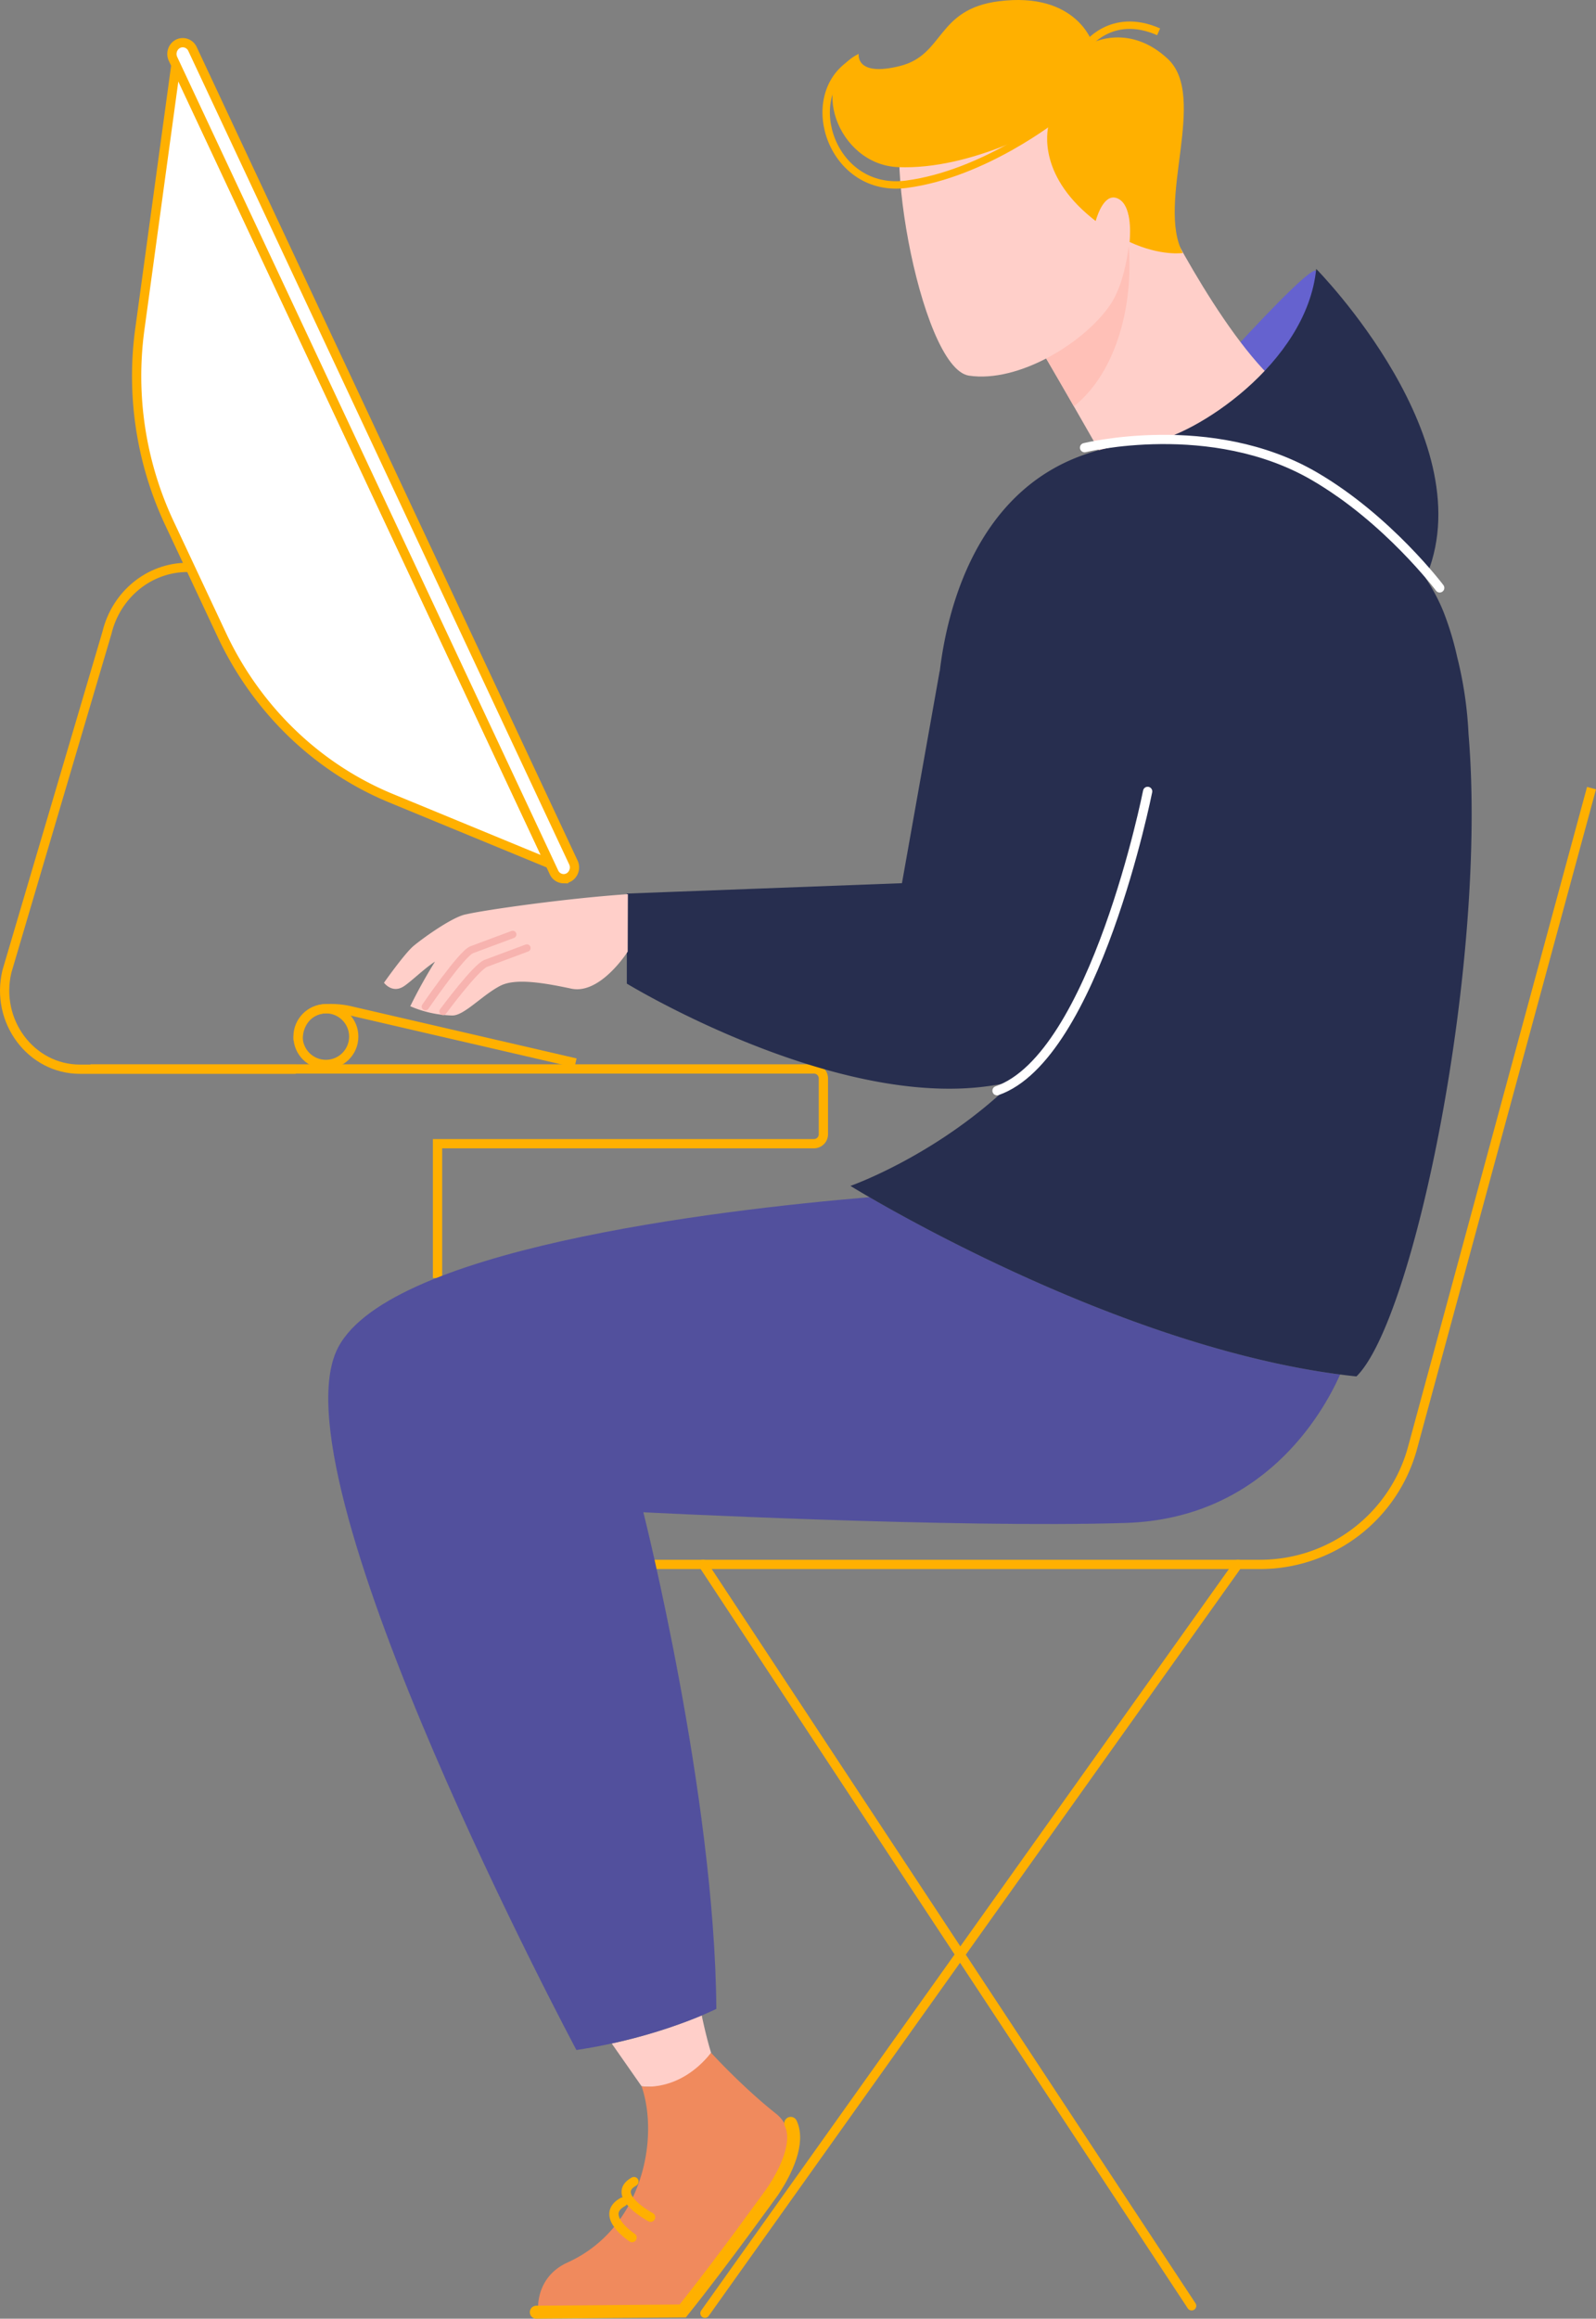 <?xml version="1.0" encoding="UTF-8" standalone="no"?>
<svg
   xmlns:dc="http://purl.org/dc/elements/1.1/"
   xmlns:cc="http://creativecommons.org/ns#"
   xmlns:rdf="http://www.w3.org/1999/02/22-rdf-syntax-ns#"
   xmlns:svg="http://www.w3.org/2000/svg"
   xmlns="http://www.w3.org/2000/svg"
   xmlns:sodipodi="http://sodipodi.sourceforge.net/DTD/sodipodi-0.dtd"
   xmlns:inkscape="http://www.inkscape.org/namespaces/inkscape"
   viewBox="0 0 862.22 1252.12"
   version="1.1"
   id="svg73"
   sodipodi:docname="character 66.svg"
   inkscape:version="0.92.4 (5da689c313, 2019-01-14)">
  <rect x="0" y="0" width="862.22" height="1252.12" fill="#808080" stroke="none"/>
  <sodipodi:namedview
     pagecolor="#ffffff"
     bordercolor="#666666"
     borderopacity="1"
     objecttolerance="10"
     gridtolerance="10"
     guidetolerance="10"
     inkscape:pageopacity="0"
     inkscape:pageshadow="2"
     inkscape:window-width="1366"
     inkscape:window-height="705"
     id="namedview75"
     showgrid="false"
     inkscape:zoom="0.26655145"
     inkscape:cx="-386.48625"
     inkscape:cy="384.59833"
     inkscape:window-x="-8"
     inkscape:window-y="-8"
     inkscape:window-maximized="1"
     inkscape:current-layer="Layer_2" />
  <defs
     id="defs4">
    <style
       id="style2">.cls-1,.cls-11,.cls-12,.cls-13,.cls-3,.cls-7{fill:none;}.cls-1,.cls-11,.cls-2,.cls-3,.cls-7{stroke:#ffb000;}.cls-1,.cls-11,.cls-12,.cls-13,.cls-2,.cls-3,.cls-7{stroke-miterlimit:10;}.cls-1,.cls-12,.cls-2,.cls-3{stroke-width:5px;}.cls-2{fill:#fff;}.cls-12,.cls-13,.cls-3,.cls-7{stroke-linecap:round;}.cls-4{fill:#ffcfc9;}.cls-5{fill:#52509d;}.cls-6{fill:#3f4d79;}.cls-7{stroke-width:7px;}.cls-8{fill:#6562cf;}.cls-9{fill:#ffc0b7;}.cls-10{fill:#ffb000;}.cls-11,.cls-13{stroke-width:4px;}.cls-12{stroke:#fff;}.cls-13{stroke:#f7b3af;}</style>
  </defs>
  <g
     id="Layer_2"
     data-name="Layer 2">
    <g
       id="SHOE" />
    <g
       id="g1120">
      <path
         class="cls-1"
         d="m 48.88,577.25 h 390.83 a 5.12,5.12 0 0 1 5.12,5.12 v 30.12 a 5.12,5.12 0 0 1 -5.12,5.12 H 236.37 v 72.56"
         id="path6"
         inkscape:connector-curvature="0"
         style="fill:none;stroke:#ffb000;stroke-width:5px;stroke-miterlimit:10" />
      <path
         class="cls-2"
         d="M 95,35.25 75.55,177.72 a 187,187 0 0 0 15.86,104.57 l 28.43,60.59 c 18.89,40.26 51.5,71.71 91.43,88.18 l 85.84,35.41 z"
         id="path8"
         inkscape:connector-curvature="0"
         style="fill:#ffffff;stroke:#ffb000;stroke-width:5px;stroke-miterlimit:10" />
      <path
         class="cls-1"
         d="M 159.78,577.39 H 43.2 c -26.49,0 -45.91,-26 -39.45,-52.85 l 54,-182.73 c 5,-20.82 22.94,-35.41 43.5,-35.41"
         id="path10"
         inkscape:connector-curvature="0"
         style="fill:none;stroke:#ffb000;stroke-width:5px;stroke-miterlimit:10" />
      <path
         class="cls-2"
         d="m 304.52,474.51 v 0 a 5.8,5.8 0 0 1 -5.24,-3.41 L 93.48,31.82 c -1.9,-4.05 0.93,-8.77 5.24,-8.77 v 0 a 5.82,5.82 0 0 1 5.28,3.41 l 205.76,439.28 c 1.9,4.05 -0.93,8.77 -5.24,8.77 z"
         id="path12"
         inkscape:connector-curvature="0"
         style="fill:#ffffff;stroke:#ffb000;stroke-width:5px;stroke-miterlimit:10" />
      <circle
         class="cls-1"
         cx="176.06"
         cy="559.77"
         r="15.05"
         id="circle14"
         style="fill:none;stroke:#ffb000;stroke-width:5px;stroke-miterlimit:10" />
      <path
         class="cls-1"
         d="m 161.06,561.79 c -0.27,-9.18 5.78,-16.8 15,-17.07 l 1.46,-0.05 a 46,46 0 0 1 11.64,1.15 L 310.93,574"
         id="path16"
         inkscape:connector-curvature="0"
         style="fill:none;stroke:#ffb000;stroke-width:5px;stroke-miterlimit:10" />
      <path
         class="cls-1"
         d="m 859.8,425.6 -96.67,356.2 a 85.31,85.31 0 0 1 -82.33,63 H 353.36"
         id="path19"
         inkscape:connector-curvature="0"
         style="fill:none;stroke:#ffb000;stroke-width:5px;stroke-miterlimit:10" />
      <line
         class="cls-3"
         x1="379.83"
         y1="844.76"
         x2="643.77"
         y2="1245.18"
         id="line21"
         style="fill:none;stroke:#ffb000;stroke-width:5px;stroke-linecap:round;stroke-miterlimit:10" />
      <line
         class="cls-3"
         x1="668.77"
         y1="844.76"
         x2="380.83"
         y2="1249.18"
         id="line23"
         style="fill:none;stroke:#ffb000;stroke-width:5px;stroke-linecap:round;stroke-miterlimit:10" />
      <path
         style="fill:#ffcfc9"
         inkscape:connector-curvature="0"
         d="m 384.17,1108.53 c 0,0 -13.73,21 -37.57,18.06 l -16.12,-23.07 a 282.86,282.86 0 0 0 48.62,-15.14 c 1.64,7.67 3.35,14.7 5.07,20.15 z"
         class="cls-4"
         data-name="LEG"
         id="LEG-2" />
      <path
         style="fill:#52509d"
         inkscape:connector-curvature="0"
         d="m 724,742.25 c -9.66,21.63 -41.84,77.83 -115.86,80.16 -91.76,2.89 -260.58,-5.77 -260.58,-5.77 0,0 38.61,152.56 39.44,268.17 0,0 -30.43,15.44 -75.6,22.22 0,0 -162,-303 -129.83,-377.08 23.94,-55.11 205.9,-76.54 288.15,-83.46 34.18,19.82 147.91,81.93 254.28,95.76 z"
         class="cls-5"
         id="PANTS" />
      <path
         style="fill:#f08a5d;fill-opacity:1"
         inkscape:connector-curvature="0"
         id="path28"
         d="m 384.17,1108.53 c 0,0 16.68,18.34 35.09,32.9 11.66,9.22 7.08,27 -2.85,41.94 A 545.28,545.28 0 0 1 366.83,1247 c 0,0 -25.83,2.73 -76.1,0.67 0,0 -1.88,-17.84 15.89,-25.9 40.5,-18.37 49.62,-67 40,-95.13 -0.02,-0.05 20.21,3.56 37.55,-18.11 z"
         class="cls-6" />
      <path
         style="fill:none;stroke:#ffb000;stroke-width:7px;stroke-linecap:round;stroke-miterlimit:10"
         inkscape:connector-curvature="0"
         id="path30"
         d="m 427.19,1146.64 c 4.84,10.27 -2.36,25.71 -9.78,36.73 0,0 -27.58,38.45 -48.58,64.58 l -79.1,0.67"
         class="cls-7" />
      <path
         style="fill:none;stroke:#ffb000;stroke-width:5px;stroke-linecap:round;stroke-miterlimit:10"
         inkscape:connector-curvature="0"
         id="path32"
         d="m 341.48,1208.33 c 0,0 -18.25,-11.94 -5,-19.24"
         class="cls-3" />
      <path
         style="fill:none;stroke:#ffb000;stroke-width:5px;stroke-linecap:round;stroke-miterlimit:10"
         inkscape:connector-curvature="0"
         id="path34"
         d="m 351.48,1197.33 c 0,0 -22.25,-11.94 -9,-19.24"
         class="cls-3" />
      <path
         style="fill:#6562cf"
         inkscape:connector-curvature="0"
         d="m 621.38,238.71 c 0,0 83.8,-23.09 89.73,-91.66 1.01,-11.61 -89.73,91.66 -89.73,91.66 z"
         class="cls-8"
         id="HOOD" />
      <path
         class="cls-4"
         d="m 622.39,104.69 c 0,0 36.17,75.63 69.45,103.86 0,0 -53.13,35.33 -97.73,35.31 0,0 -29.2,-51.42 -41.3,-71.09 z"
         id="path39"
         inkscape:connector-curvature="0"
         style="fill:#ffcfc9" />
      <path
         class="cls-9"
         d="m 580.16,219.45 c -9.23,-16.07 -20.8,-36 -27.35,-46.68 l 52.94,-51.77 3.63,7.23 c 3.86,34.66 -5.81,72.48 -29.22,91.22 z"
         id="path41"
         inkscape:connector-curvature="0"
         style="fill:#ffc0b7" />
      <path
         style="fill:#ffcfc9"
         inkscape:connector-curvature="0"
         d="m 610.78,119.81 c 0,0 -0.16,29 -11.19,45.05 -13.88,20.21 -49.21,42 -76.1,38 -26.89,-4 -50.34,-140.19 -30.17,-148.25 20.17,-8.06 76.52,-15.46 93.32,9.39 16.8,24.85 24.14,55.81 24.14,55.81 z"
         class="cls-4"
         data-name="HEAD"
         id="HEAD-2" />
      <path
         class="cls-10"
         d="m 639,136.62 c 0,0 -11.71,1.88 -28.73,-5.93 0.53,-6.36 0.77,-19.42 -5.81,-23.18 -7.18,-4.1 -11.28,7.47 -12.55,11.85 q -2.3,-1.78 -4.65,-3.83 c -28,-24.33 -20.71,-48.15 -20.71,-48.15 0,0 -41.66,24.5 -81.35,22.88 -32.94,-1.34 -49.07,-47.44 -21.3,-61.18 0,0 -2,12.63 22.24,6.58 24.24,-6.05 19.53,-30.66 53.5,-34.99 41.86,-5.29 50.51,22.44 50.51,22.44 0,0 20.05,-10.55 40.69,8.64 21.99,20.45 -6.42,77.53 8.16,104.87 z"
         id="path45"
         inkscape:connector-curvature="0"
         style="fill:#ffb000" />
      <path
         class="cls-11"
         d="m 570.83,62.94 c 0,0 -38.94,31.06 -81.26,36.57 -39.81,5.18 -57.25,-46.23 -30.2,-64.87"
         id="path47"
         inkscape:connector-curvature="0"
         style="fill:none;stroke:#ffb000;stroke-width:4px;stroke-miterlimit:10" />
      <path
         class="cls-11"
         d="m 586.55,25.18 c 0,0 13.61,-19.36 39.38,-8"
         id="path49"
         inkscape:connector-curvature="0"
         style="fill:none;stroke:#ffb000;stroke-width:4px;stroke-miterlimit:10" />
      <path
         style="fill:#272e4f;fill-opacity:1"
         inkscape:connector-curvature="0"
         id="path53"
         d="M 732.8,743.29 C 764,712.73 803.74,520 793.36,396.44 a 210.41,210.41 0 0 0 -6.15,-41.69 v 0 a 164.45,164.45 0 0 0 -7.09,-23.62 c -9,-23 -29.58,-47 -58.2,-63.39 -29.17,-20.89 -67.23,-35.34 -117.67,-26.9 -75.08,12.56 -92.51,87.51 -96.55,121.63 l -0.06,-0.06 -20.37,114.52 -148.64,5.61 v 48.62 c 0,0 121.97,74.4 208.37,52.84 l 0.76,-0.2 c -41,40.1 -88.32,56.6 -88.32,56.6 0,0 143.97,89.32 273.36,102.89 z"
         class="cls-6" />
      <path
         style="fill:none;stroke:#ffffff;stroke-width:5px;stroke-linecap:round;stroke-miterlimit:10"
         inkscape:connector-curvature="0"
         id="path55"
         d="m 620,427.36 c 0,0 -28.46,143.35 -81.37,161.64"
         class="cls-12" />
      <path
         style="fill:#272e4f;fill-opacity:1"
         inkscape:connector-curvature="0"
         id="path57"
         d="m 621.38,238.71 c 23.19,-3 84.64,-42.07 89.68,-93.5 0,0 92.39,93.5 58.55,168.21 0,0 -18.84,-35 -59.58,-56.27 -48.76,-25.43 -88.65,-18.44 -88.65,-18.44 z"
         class="cls-6" />
      <path
         style="fill:none;stroke:#ffffff;stroke-width:5px;stroke-linecap:round;stroke-miterlimit:10"
         inkscape:connector-curvature="0"
         id="path59"
         d="m 777.78,317.47 c 0,0 -28,-37.22 -67.75,-60.32 -55.65,-32.35 -124.11,-15.4 -124.11,-15.4"
         class="cls-12" />
      <path
         style="fill:#ffcfc9"
         inkscape:connector-curvature="0"
         id="path62"
         d="m 339.11,513.88 c 0,0 -14.77,23.35 -30.49,20 -15.72,-3.35 -30.35,-5.65 -38.32,-1.55 -9.85,5.07 -19.63,16.26 -26.06,16.05 a 60.77,60.77 0 0 1 -22.6,-5 A 273.45,273.45 0 0 1 235,519.3 c -5.45,3.45 -12.68,10.53 -16.68,13.21 -6.4,4.3 -10.88,-1.82 -10.88,-1.82 0,0 11.06,-15.71 15.9,-19.8 4.65,-3.93 21.43,-16.12 28.75,-17.2 8.79,-2.09 52.16,-8.44 87.12,-10.83 z"
         class="cls-4" />
      <path
         style="fill:none;stroke:#f7b3af;stroke-width:4px;stroke-linecap:round;stroke-miterlimit:10"
         inkscape:connector-curvature="0"
         id="path64"
         d="m 229.8,543.6 c 0,0 19.61,-28.72 25.06,-30.74 9.6,-3.55 22.12,-8.24 22.12,-8.24"
         class="cls-13" />
      <path
         style="fill:none;stroke:#f7b3af;stroke-width:4px;stroke-linecap:round;stroke-miterlimit:10"
         inkscape:connector-curvature="0"
         id="path66"
         d="m 239.35,546.2 c 0,0 17.72,-24 23.16,-26 9.6,-3.55 22.13,-8.25 22.13,-8.25"
         class="cls-13" />
    </g>
  </g>
</svg>
